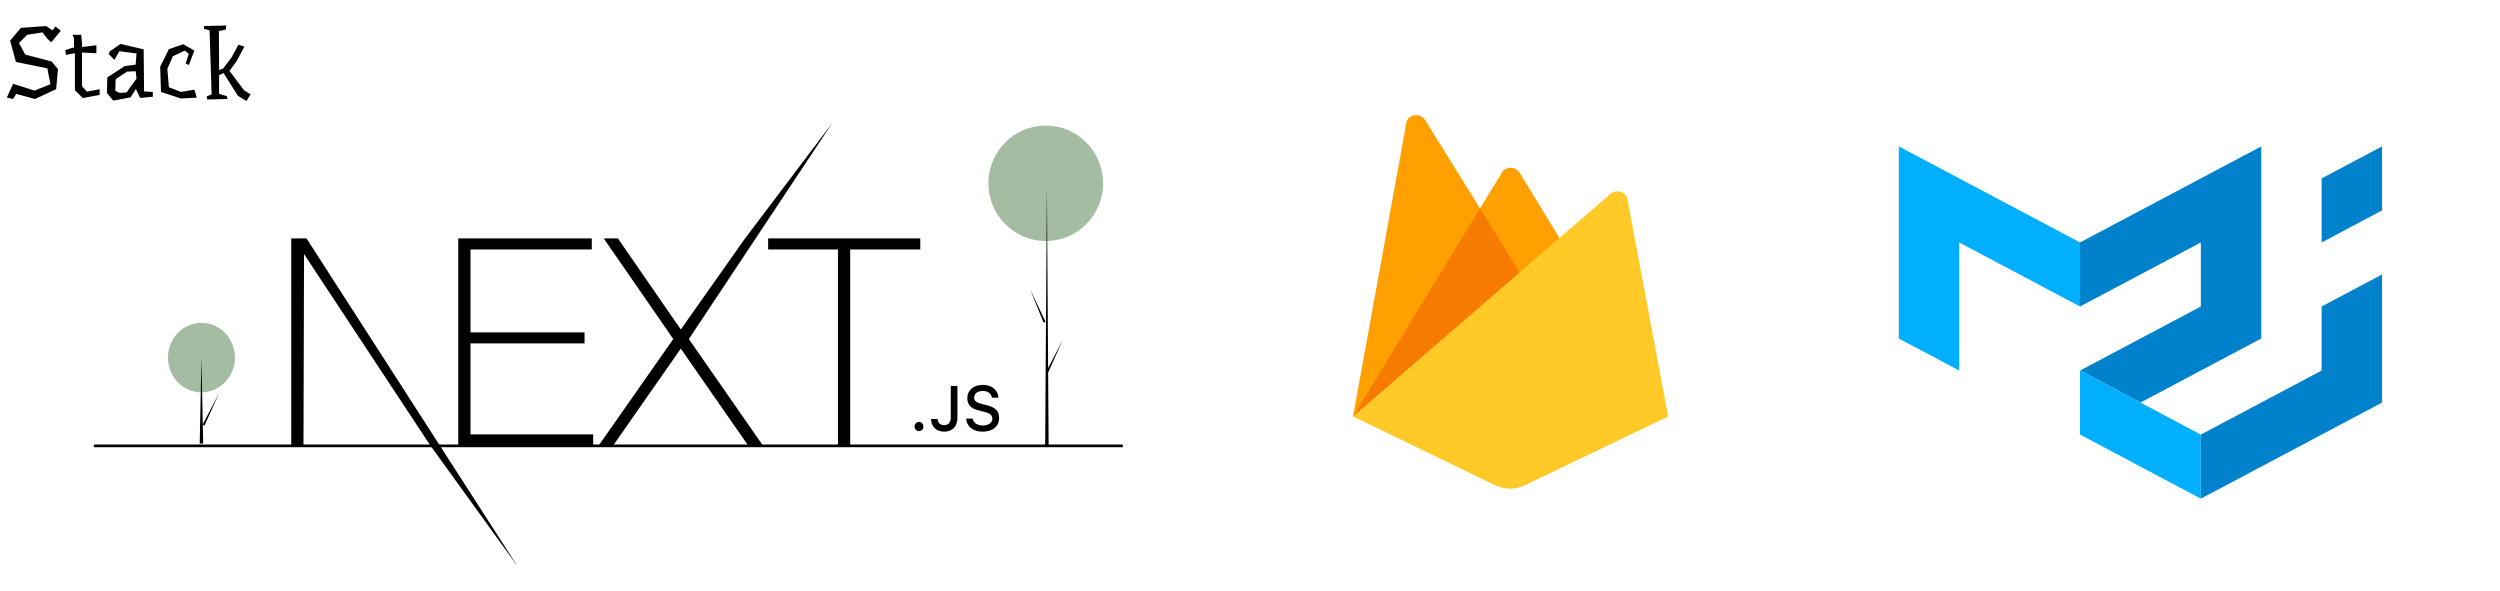 <svg width="1759" height="416" viewBox="0 0 1759 416" fill="none" xmlns="http://www.w3.org/2000/svg">
<g id="comtreestack" filter="url(#filter0_d)">
<path id="Stack" d="M32.448 14.312L36.984 17.408L39 14.6L42.816 17.624L36.048 25.76L33.312 23.24L29.856 18.776L19.056 20.504L13.368 26.264L17.76 34.4L36.408 39.296L40.8 44.696L39.504 58.736L24.6 65.648L11.424 62.048L9.192 65.648L4.8 64.64L9.192 54.992L12.864 56.072L24.24 59.744L35.472 55.28L33.312 44.12L11.208 39.584L7.104 24.536L14.736 15.608L32.448 14.312ZM70.113 62.768L58.305 65L52.689 59.456V52.04V33.464L49.233 34.04L46.425 34.688L45.921 31.232L51.033 29.576H52.041V22.808L51.033 20.504H57.153L57.729 26.768V29.072L67.809 27.848V33.464L57.729 32.96V56.648L61.113 60.464L70.113 58.808V62.768ZM89.409 46.352L81.345 51.752L81.129 59.816L84.009 61.328C84.969 61.28 85.857 61.232 86.673 61.184C87.345 61.136 87.945 61.088 88.473 61.04C89.049 60.944 89.337 60.848 89.337 60.752C89.337 60.752 89.433 60.608 89.625 60.32C89.817 60.032 90.057 59.672 90.345 59.24C90.681 58.76 91.041 58.256 91.425 57.728C91.809 57.152 92.217 56.576 92.649 56C93.609 54.656 94.737 53.12 96.033 51.392L95.529 46.136L89.409 46.352ZM84.801 26.912L101.073 30.728L101.361 60.32L107.481 60.752L107.553 64.064L98.625 64.928L95.601 58.592L91.857 64.496L79.689 66.8L75.225 61.4L75.513 50.456L87.825 42.464L95.457 41.456L96.033 33.608L84.009 32.024L80.481 38.144L76.521 33.968L77.241 32.168L84.801 26.912ZM138.481 64.712L127.321 65.288L113.281 60.68L112.705 42.896L118.825 30.584L128.977 27.128L136.753 31.592L132.865 41.744L130.633 40.592L132.865 33.896L130.057 31.592L121.633 35.552L117.745 44.48L118.825 57.368L127.321 60.68L136.753 59.096L138.481 64.712ZM176.33 62.408L173.378 67.088L167.33 63.344L157.322 47.36L154.154 48.944V62.048L159.626 63.632L160.058 65.648L145.73 66.008L145.442 63.848L148.898 62.408L147.458 17.336L143.498 16.256L143.642 14.312L159.122 13.952L158.906 16.76L154.01 17.84L154.154 45.272L157.034 44.192L162.866 36.488L167.762 27.488L171.938 28.784L166.466 39.08L161.426 45.848L171.65 59.456L176.33 62.408Z" fill="black"/>
<g id="Next">
<g id="Nextjs">
<g id="Next_2">
<path id="Vector" d="M790 308.761H66V310.658H790V308.761Z" fill="black"/>
<path id="Vector 2" d="M322.44 163.76H416.379V171.513H331.051V229.857H411.291V237.609H331.051V301.666H417.358V309.417H322.44L322.44 163.76ZM424.795 163.76H434.776L479.006 227.817L524.214 163.76L585.706 82.394L484.682 234.549L536.739 309.417H526.367L479.006 241.281L431.449 309.417H421.272L473.722 234.549L424.795 163.76ZM540.458 171.513V163.76H647.511V171.513H598.192V309.417H589.581V171.513H540.458ZM204.917 163.76H215.681L364.109 394.365L302.772 309.417L213.92 174.777L213.529 309.417H204.917V163.76ZM646.642 299.326C646.023 299.335 645.414 299.153 644.894 298.803C644.374 298.452 643.966 297.949 643.723 297.356C643.479 296.764 643.41 296.111 643.526 295.478C643.641 294.845 643.935 294.263 644.37 293.804C644.805 293.346 645.362 293.032 645.97 292.903C646.577 292.774 647.208 292.835 647.781 293.08C648.355 293.323 648.846 293.74 649.192 294.274C649.537 294.809 649.722 295.438 649.722 296.081C649.732 296.507 649.661 296.929 649.511 297.326C649.361 297.721 649.135 298.082 648.847 298.384C648.56 298.687 648.217 298.926 647.838 299.088C647.458 299.251 647.052 299.331 646.642 299.326ZM655.104 290.791H659.712C659.775 293.382 661.597 295.124 664.278 295.124C667.273 295.124 668.969 293.251 668.969 289.745V267.536H673.661V289.767C673.661 296.081 670.142 299.718 664.32 299.718C658.853 299.718 655.104 296.19 655.104 290.791ZM679.798 290.508H684.447C684.845 293.491 687.652 295.385 691.694 295.385C695.464 295.385 698.228 293.36 698.228 290.573C698.228 288.177 696.469 286.741 692.469 285.761L688.573 284.781C683.106 283.453 680.614 280.71 680.614 276.094C680.614 270.497 685.013 266.775 691.61 266.775C697.747 266.775 702.229 270.497 702.501 275.789H697.935C697.495 272.893 695.065 271.086 691.547 271.086C687.84 271.086 685.369 272.936 685.369 275.767C685.369 278.009 686.96 279.294 690.898 280.252L694.228 281.102C700.428 282.603 702.983 285.216 702.983 289.942C702.983 295.951 698.5 299.718 691.338 299.718C684.636 299.718 680.133 296.125 679.798 290.508Z" fill="black"/>
</g>
<g id="Little Tree">
<path id="Vector 3" d="M141.738 272.077C154.748 272.077 165.295 261.127 165.295 247.619C165.295 234.111 154.748 223.16 141.738 223.16C128.727 223.16 118.18 234.111 118.18 247.619C118.18 261.127 128.727 272.077 141.738 272.077Z" fill="#A4BDA2"/>
<path id="Vector 4" d="M142.961 308.075H140.515L141.738 247.974L142.961 308.075Z" fill="black"/>
<path id="Vector 5" d="M143.832 295.557L142.64 294.606L154.321 272.257L143.832 295.557Z" fill="black"/>
</g>
<g id="Big Tree">
<path id="Vector 6" d="M735.782 165.598C758.071 165.598 776.14 147.407 776.14 124.966C776.14 102.526 758.071 84.334 735.782 84.334C713.492 84.334 695.423 102.526 695.423 124.966C695.423 147.407 713.492 165.598 735.782 165.598Z" fill="#A4BDA2"/>
<path id="Vector 7" d="M737.82 310.35H735.374L736.597 126.659L737.82 310.35Z" fill="black"/>
<path id="Vector 8" d="M737.381 258.311L736.189 257.36L747.87 235.011L737.381 258.311Z" fill="black"/>
<path id="Vector 9" d="M735.676 222.543L734.215 222.912L724.755 199.458L735.676 222.543Z" fill="black"/>
</g>
</g>
</g>
<g id="Firebase">
<path id="Vector_2" d="M952 289.037L989.586 82.025C990.105 78.74 993.743 76.499 997.553 77.097C999.632 77.395 1001.54 78.59 1002.58 80.233L1041.37 142.665L1056.79 117.274C1058.52 114.287 1062.68 113.241 1066.14 114.735C1067.36 115.332 1068.39 116.229 1069.09 117.274L1173.7 289.037H952Z" fill="#FFA000"/>
<path id="Vector_3" d="M1081.73 208.383L1041.37 142.516L952 289.037L1081.73 208.383Z" fill="#F57C00"/>
<path id="Vector_4" d="M1173.7 289.037L1144.95 135.645C1144.26 132.359 1140.79 130.268 1136.98 130.717C1135.6 130.866 1134.21 131.463 1133.17 132.359L952 289.037L1052.29 337.579C1058.52 340.566 1066.32 340.566 1072.55 337.579L1173.7 289.037Z" fill="#FFCA28"/>
</g>
<g id="Logo_material_design 1">
<path id="Vector_5" d="M1336 234.188V99L1463.5 166.594V211.656L1378.5 166.594V256.719L1336 234.188Z" fill="#00B0FF"/>
<path id="Vector_6" d="M1463.5 166.594L1591 99V234.188L1506 279.25L1463.5 256.719L1548.5 211.656V166.594L1463.5 211.656V166.594Z" fill="#0081CB"/>
<path id="Vector_7" d="M1463.5 256.719V301.781L1548.5 346.844V301.781L1463.5 256.719Z" fill="#00B0FF"/>
<path id="Vector_8" d="M1548.5 346.844L1676 279.25V189.125L1633.5 211.656V256.719L1548.5 301.781V346.844ZM1633.5 166.594V121.531L1676 99V144.063L1633.5 166.594Z" fill="#0081CB"/>
</g>
</g>
<defs>
<filter id="filter0_d" x="-1" y="0" width="1764" height="424" filterUnits="userSpaceOnUse" color-interpolation-filters="sRGB">
<feFlood flood-opacity="0" result="BackgroundImageFix"/>
<feColorMatrix in="SourceAlpha" type="matrix" values="0 0 0 0 0 0 0 0 0 0 0 0 0 0 0 0 0 0 127 0"/>
<feOffset dy="4"/>
<feGaussianBlur stdDeviation="2"/>
<feColorMatrix type="matrix" values="0 0 0 0 0 0 0 0 0 0 0 0 0 0 0 0 0 0 0.25 0"/>
<feBlend mode="normal" in2="BackgroundImageFix" result="effect1_dropShadow"/>
<feBlend mode="normal" in="SourceGraphic" in2="effect1_dropShadow" result="shape"/>
</filter>
</defs>
</svg>
